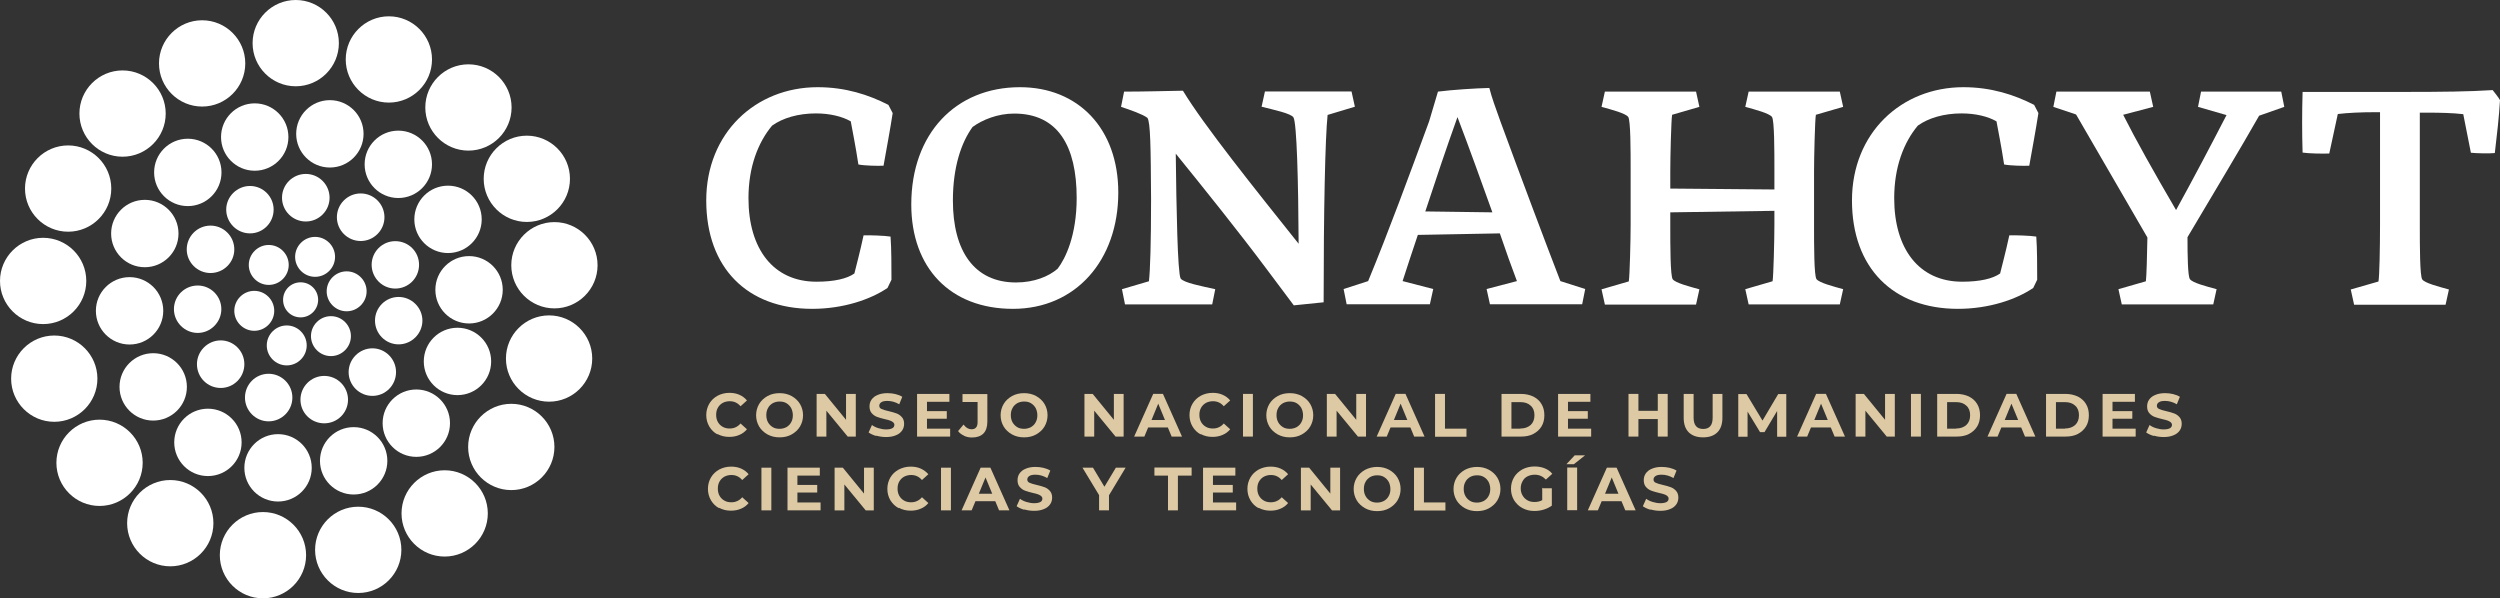 <?xml version="1.0" encoding="UTF-8"?>
<svg id="Capa_1" data-name="Capa 1" xmlns="http://www.w3.org/2000/svg" viewBox="0 0 164 39.25">
  <rect x="0" y="0" width="164" height="39.25" fill="#333333" stroke="none"/>
  <defs>
    <style>
      .cls-1 {
        fill: #fff;
      }

      .cls-2 {
        fill: #ddc9a3;
      }
    </style>
  </defs>
  <g>
    <path class="cls-1" d="m19.72,20.82c.63,0,1.15-.51,1.15-1.15s-.51-1.15-1.15-1.15-1.15.51-1.15,1.15.51,1.15,1.15,1.15"/>
    <path class="cls-1" d="m22.74,20.42c.72,0,1.31-.59,1.31-1.31s-.59-1.31-1.31-1.31-1.31.59-1.31,1.31.59,1.31,1.31,1.31"/>
    <path class="cls-1" d="m25.93,18.93c.86,0,1.56-.69,1.56-1.56s-.7-1.55-1.56-1.55-1.55.7-1.55,1.55.69,1.56,1.55,1.56"/>
    <path class="cls-1" d="m28.56,19.01c0-1.22.99-2.21,2.21-2.21s2.21.99,2.21,2.21-.99,2.21-2.21,2.21-2.21-.99-2.21-2.21"/>
    <path class="cls-1" d="m36.37,20.23c1.56,0,2.83-1.27,2.83-2.83s-1.27-2.83-2.83-2.83-2.83,1.27-2.83,2.83,1.27,2.83,2.83,2.83"/>
    <path class="cls-1" d="m36.02,26.35c1.56,0,2.83-1.27,2.83-2.83s-1.27-2.83-2.83-2.83-2.83,1.27-2.83,2.83,1.27,2.83,2.83,2.83"/>
    <path class="cls-1" d="m30.71,29.32c0-1.56,1.27-2.83,2.83-2.83s2.83,1.27,2.83,2.83-1.27,2.83-2.83,2.83-2.83-1.27-2.83-2.83"/>
    <path class="cls-1" d="m29.17,36.51c1.56,0,2.83-1.27,2.83-2.83s-1.27-2.83-2.83-2.83-2.83,1.27-2.83,2.83,1.27,2.83,2.83,2.83"/>
    <path class="cls-1" d="m20.67,36.07c0-1.56,1.27-2.83,2.83-2.83s2.83,1.27,2.83,2.83-1.27,2.83-2.83,2.83-2.83-1.27-2.83-2.83"/>
    <path class="cls-1" d="m14.42,36.42c0-1.56,1.27-2.83,2.83-2.83s2.83,1.27,2.83,2.83-1.27,2.83-2.83,2.83-2.83-1.27-2.83-2.83"/>
    <path class="cls-1" d="m8.34,34.32c0-1.56,1.27-2.83,2.83-2.83s2.83,1.27,2.83,2.83-1.27,2.83-2.83,2.83-2.83-1.27-2.83-2.83"/>
    <path class="cls-1" d="m3.7,30.36c0-1.56,1.27-2.83,2.83-2.83s2.83,1.27,2.83,2.83-1.27,2.83-2.83,2.83-2.83-1.27-2.83-2.83"/>
    <path class="cls-1" d="m.73,24.84c0-1.56,1.27-2.83,2.83-2.83s2.83,1.27,2.83,2.83-1.27,2.83-2.83,2.83-2.83-1.27-2.83-2.83"/>
    <path class="cls-1" d="m0,18.43c0-1.56,1.27-2.83,2.83-2.83s2.83,1.27,2.83,2.83-1.27,2.83-2.83,2.83-2.83-1.27-2.83-2.83"/>
    <path class="cls-1" d="m34.56,14.56c1.56,0,2.83-1.27,2.83-2.83s-1.27-2.83-2.83-2.83-2.83,1.27-2.83,2.83,1.27,2.83,2.83,2.83"/>
    <path class="cls-1" d="m27.9,7.05c0-1.56,1.27-2.83,2.83-2.83s2.83,1.27,2.83,2.83-1.27,2.83-2.83,2.83-2.83-1.27-2.83-2.83"/>
    <path class="cls-1" d="m22.68,3.9c0-1.56,1.27-2.83,2.83-2.83s2.83,1.27,2.83,2.83-1.27,2.83-2.83,2.83-2.83-1.27-2.83-2.83"/>
    <path class="cls-1" d="m16.57,2.83c0-1.56,1.27-2.83,2.83-2.83s2.83,1.27,2.83,2.83-1.27,2.83-2.83,2.83-2.83-1.27-2.83-2.83"/>
    <path class="cls-1" d="m13.26,6.99c1.56,0,2.83-1.27,2.83-2.83s-1.27-2.83-2.83-2.83-2.83,1.27-2.83,2.83,1.27,2.83,2.83,2.83"/>
    <path class="cls-1" d="m5.21,7.45c0-1.56,1.27-2.83,2.83-2.83s2.83,1.27,2.83,2.83-1.27,2.83-2.83,2.83-2.83-1.27-2.83-2.83"/>
    <path class="cls-1" d="m1.64,12.37c0-1.56,1.27-2.83,2.83-2.83s2.83,1.27,2.83,2.83-1.27,2.83-2.83,2.83-2.83-1.27-2.83-2.83"/>
    <path class="cls-1" d="m23.92,10.78c0-1.22.99-2.21,2.21-2.21s2.21.99,2.21,2.21-.99,2.21-2.21,2.21-2.21-.99-2.21-2.21"/>
    <path class="cls-1" d="m19.43,8.78c0-1.22.99-2.21,2.21-2.21s2.21.99,2.21,2.21-.99,2.21-2.21,2.21-2.21-.99-2.21-2.21"/>
    <path class="cls-1" d="m27.8,23.71c0-1.22.99-2.21,2.21-2.21s2.21.99,2.21,2.21-.99,2.21-2.21,2.21-2.21-.99-2.21-2.21"/>
    <path class="cls-1" d="m29.39,16.6c1.22,0,2.21-.99,2.21-2.21s-.99-2.21-2.21-2.21-2.21.99-2.21,2.21.99,2.21,2.21,2.21"/>
    <path class="cls-1" d="m14.5,8.99c0-1.22.99-2.21,2.21-2.21s2.21.99,2.21,2.21-.99,2.21-2.21,2.21-2.21-.99-2.21-2.21"/>
    <path class="cls-1" d="m10.11,11.31c0-1.22.99-2.21,2.21-2.21s2.21.99,2.21,2.21-.99,2.21-2.21,2.21-2.21-.99-2.21-2.21"/>
    <path class="cls-1" d="m7.29,15.32c0-1.22.99-2.21,2.21-2.21s2.21.99,2.21,2.21-.99,2.21-2.21,2.21-2.21-.99-2.21-2.21"/>
    <path class="cls-1" d="m6.29,20.39c0-1.22.99-2.21,2.21-2.21s2.21.99,2.21,2.21-.99,2.21-2.21,2.21-2.21-.99-2.21-2.21"/>
    <path class="cls-1" d="m7.84,25.38c0-1.22.99-2.21,2.21-2.21s2.21.99,2.21,2.21-.99,2.21-2.21,2.21-2.21-.99-2.21-2.21"/>
    <path class="cls-1" d="m11.43,29.02c0-1.22.99-2.21,2.21-2.21s2.21.99,2.21,2.21-.99,2.21-2.21,2.21-2.21-.99-2.21-2.21"/>
    <path class="cls-1" d="m16.03,30.69c0-1.22.99-2.21,2.21-2.21s2.21.99,2.21,2.21-.99,2.21-2.21,2.21-2.21-.99-2.21-2.21"/>
    <path class="cls-1" d="m23.2,32.44c1.22,0,2.21-.99,2.21-2.21s-.99-2.21-2.21-2.21-2.21.99-2.21,2.21.99,2.21,2.21,2.21"/>
    <path class="cls-1" d="m27.31,29.97c1.22,0,2.21-.99,2.21-2.21s-.99-2.21-2.21-2.21-2.21.99-2.21,2.21.99,2.21,2.21,2.21"/>
    <path class="cls-1" d="m20.67,18.16c.72,0,1.31-.59,1.31-1.31s-.59-1.31-1.31-1.31-1.31.59-1.31,1.31.59,1.31,1.31,1.31"/>
    <path class="cls-1" d="m16.32,17.38c0-.72.59-1.31,1.31-1.31s1.31.59,1.31,1.31-.59,1.31-1.31,1.31-1.31-.59-1.31-1.31"/>
    <path class="cls-1" d="m16.68,21.7c.72,0,1.31-.59,1.31-1.31s-.59-1.31-1.31-1.31-1.31.59-1.31,1.31.59,1.31,1.31,1.31"/>
    <path class="cls-1" d="m18.81,23.97c.72,0,1.31-.59,1.31-1.31s-.59-1.31-1.31-1.31-1.31.59-1.31,1.31.59,1.31,1.31,1.31"/>
    <path class="cls-1" d="m21.71,23.36c.72,0,1.31-.59,1.31-1.31s-.59-1.31-1.31-1.31-1.31.59-1.31,1.31.59,1.31,1.31,1.31"/>
    <path class="cls-1" d="m18.5,12.97c0-.86.7-1.56,1.56-1.56s1.56.7,1.56,1.56-.7,1.56-1.56,1.56-1.56-.7-1.56-1.56"/>
    <path class="cls-1" d="m22.1,14.25c0-.86.7-1.56,1.56-1.56s1.56.7,1.56,1.56-.7,1.56-1.56,1.56-1.56-.7-1.56-1.56"/>
    <path class="cls-1" d="m16.4,15.31c.86,0,1.55-.7,1.55-1.56s-.7-1.55-1.55-1.55-1.56.7-1.56,1.55.7,1.56,1.56,1.56"/>
    <path class="cls-1" d="m12.25,16.36c0-.86.7-1.56,1.56-1.56s1.56.7,1.56,1.56-.7,1.55-1.56,1.55-1.56-.7-1.56-1.55"/>
    <path class="cls-1" d="m11.41,20.28c0-.86.7-1.55,1.56-1.55s1.55.7,1.55,1.55-.7,1.56-1.55,1.56-1.56-.7-1.56-1.56"/>
    <path class="cls-1" d="m14.48,25.45c.86,0,1.55-.7,1.55-1.56s-.7-1.56-1.55-1.56-1.56.7-1.56,1.56.69,1.56,1.56,1.56"/>
    <path class="cls-1" d="m17.62,27.64c.86,0,1.56-.7,1.56-1.56s-.7-1.56-1.56-1.56-1.55.7-1.55,1.56.7,1.56,1.55,1.56"/>
    <path class="cls-1" d="m19.71,26.22c0-.86.7-1.56,1.56-1.56s1.56.7,1.56,1.56-.7,1.55-1.56,1.55-1.56-.69-1.56-1.55"/>
    <path class="cls-1" d="m24.43,25.97c.86,0,1.55-.7,1.55-1.56s-.7-1.56-1.55-1.56-1.56.7-1.56,1.56.7,1.56,1.56,1.56"/>
    <path class="cls-1" d="m24.6,21.03c0-.86.7-1.55,1.55-1.55s1.56.7,1.56,1.55-.7,1.56-1.56,1.56-1.55-.7-1.55-1.56"/>
  </g>
  <g>
    <g>
      <path class="cls-1" d="m56.05,17.93c.14-.58.36-1.37.6-2.49.34-.02,1.43.02,1.77.08.06.76.06,2.09.06,2.83l-.26.54c-1.12.76-2.91,1.37-4.94,1.37-4.26,0-6.95-2.69-6.95-7.11s3.23-7.43,7.31-7.43c1.83,0,3.35.5,4.64,1.16l.28.54c-.16,1.04-.42,2.45-.6,3.45-.36.02-1.25,0-1.65-.08-.18-1.2-.4-2.27-.5-2.83-.56-.32-1.37-.52-2.29-.52-1.16,0-2.17.3-2.87.8-.92,1.1-1.55,2.71-1.55,4.76,0,3.33,1.63,5.48,4.46,5.48,1.17,0,2.01-.2,2.49-.54Z"/>
      <path class="cls-1" d="m59.78,13.41c0-4.64,2.91-7.69,7.13-7.69,3.82,0,6.45,2.71,6.45,6.91,0,4.44-2.79,7.63-6.91,7.63s-6.67-2.69-6.67-6.85Zm9.6,4.22c.52-.68,1.25-2.19,1.25-4.64,0-3.41-1.23-5.54-4.1-5.54-1.08,0-2.07.4-2.73.88-.74,1.02-1.29,2.63-1.29,4.82,0,3.33,1.41,5.38,4.14,5.38,1.2,0,2.15-.4,2.73-.9Z"/>
      <path class="cls-1" d="m84.88,20.04l-1.79-2.39c-1.83-2.45-4.12-5.3-5.96-7.57.04,3.57.12,7.83.32,8.19.2.28,1.37.5,2.27.7l-.2,1h-5.72l-.2-1,1.77-.52c.08-.68.14-2.49.14-5.38-.02-3.39-.04-5.06-.24-5.34-.32-.24-1.12-.52-1.73-.72l.2-1c1.25,0,2.71-.04,3.86-.06,1.37,2.27,4.76,6.49,7.59,10.04-.02-4.1-.12-7.93-.34-8.29-.16-.26-1.31-.5-2.09-.7l.22-1h5.68l.22,1-1.79.54c-.16,1.55-.26,6.27-.26,12.29l-1.95.2Z"/>
      <path class="cls-1" d="m93.82,19.96h-5.48l-.2-1,1.61-.52c1.35-3.27,2.71-6.97,4-10.48l.58-1.95c.94-.12,2.47-.22,3.37-.24.16.64.42,1.33.74,2.23,1.33,3.62,2.91,7.83,3.92,10.44l1.63.52-.2,1h-6.05l-.22-1,1.99-.52c-.34-.9-.72-1.95-1.12-3.13l-5.38.1c-.36,1.04-.68,2.07-1,3.03l2.01.52-.22,1Zm4.08-6.03c-.7-1.95-1.47-4.1-2.29-6.25-.72,2.01-1.43,4.12-2.11,6.19l4.4.06Z"/>
      <path class="cls-1" d="m106.85,18.45c.06-.34.12-2.73.12-3.72v-3.59c0-1.24,0-3.25-.16-3.47-.18-.24-1.1-.48-1.75-.66l.22-1h5.98l.22,1-1.79.52c-.06.34-.12,2.73-.12,3.72v1.12l6.83.06v-1.29c0-1.24,0-3.25-.16-3.47-.18-.24-1.1-.48-1.75-.66l.22-1h5.98l.22,1-1.79.52c-.06.34-.12,2.73-.12,3.72v3.59c0,1.24,0,3.25.16,3.47.18.24,1.1.48,1.75.66l-.22,1h-5.98l-.22-1,1.79-.52c.06-.34.12-2.73.12-3.72v-.9l-6.83.1v.92c0,1.24,0,3.25.16,3.47.18.24,1.1.48,1.75.66l-.22,1h-5.98l-.22-1,1.79-.52Z"/>
      <path class="cls-1" d="m131.21,17.93c.14-.58.36-1.37.6-2.49.34-.02,1.43.02,1.77.08.06.76.06,2.09.06,2.83l-.26.54c-1.12.76-2.91,1.37-4.94,1.37-4.26,0-6.95-2.69-6.95-7.11s3.23-7.43,7.31-7.43c1.83,0,3.35.5,4.64,1.16l.28.54c-.16,1.04-.42,2.45-.6,3.45-.36.02-1.25,0-1.65-.08-.18-1.2-.4-2.27-.5-2.83-.56-.32-1.37-.52-2.29-.52-1.16,0-2.17.3-2.87.8-.92,1.1-1.55,2.71-1.55,4.76,0,3.33,1.63,5.48,4.46,5.48,1.17,0,2.01-.2,2.49-.54Z"/>
      <path class="cls-1" d="m140.77,18.45c.04-.28.08-1.67.1-2.87-1.21-2.09-3.39-5.84-4.68-8.07l-1.49-.5.2-1h6.13l.22,1-1.97.52c.82,1.63,2.05,3.82,3.47,6.25,1.14-2.07,2.23-4.14,3.31-6.23l-1.87-.54.2-1h5.26l.2,1-1.65.58c-1.27,2.23-2.81,4.78-4.7,7.97,0,1.2.02,2.57.16,2.75.16.24,1.08.48,1.75.66l-.22,1h-6l-.22-1,1.81-.52Z"/>
      <path class="cls-1" d="m156.03,18.45c.06-.34.1-2.15.1-3.72v-7.37h-.36c-.86,0-1.77.04-2.41.12l-.56,2.59c-.42.02-1.35,0-1.75-.06-.04-1.27-.04-2.65,0-3.98h6.71c2.35,0,4.26-.02,5.76-.12.12.16.4.5.48.66-.06,1.06-.2,2.31-.34,3.47-.36.04-1.19.02-1.57-.02l-.5-2.53c-.66-.08-1.53-.1-2.33-.1h-.52v7.47c0,1.24,0,3.25.16,3.47.16.24,1.1.48,1.75.66l-.22,1h-6l-.22-1,1.81-.52Z"/>
    </g>
    <g>
      <path class="cls-2" d="m47.07,28.5c-.23-.12-.41-.3-.54-.52-.13-.22-.2-.47-.2-.75s.07-.53.2-.75c.13-.22.31-.39.54-.52.23-.12.49-.19.78-.19.24,0,.46.04.66.13.2.09.36.21.49.37l-.42.38c-.19-.22-.42-.33-.71-.33-.17,0-.33.04-.46.11-.14.08-.24.18-.32.32-.08.14-.11.29-.11.47s.04.33.11.46c.08.14.18.24.32.32.14.08.29.11.46.11.28,0,.52-.11.71-.33l.42.38c-.13.16-.3.29-.5.37-.2.09-.42.13-.66.13-.29,0-.54-.06-.78-.19Z"/>
      <path class="cls-2" d="m50.35,28.5c-.23-.13-.42-.3-.55-.52-.13-.22-.2-.47-.2-.74s.07-.52.2-.74c.13-.22.32-.39.55-.52.23-.13.5-.19.79-.19s.55.06.79.19c.23.13.42.3.55.52.13.22.2.47.2.74s-.07.52-.2.74c-.13.22-.32.39-.55.52-.23.13-.49.19-.79.19s-.55-.06-.79-.19Zm1.24-.48c.13-.08.24-.18.31-.32.08-.14.11-.29.11-.46s-.04-.33-.11-.47c-.08-.14-.18-.24-.31-.32-.13-.08-.28-.11-.45-.11s-.32.04-.45.11c-.13.08-.24.18-.31.32-.08.14-.11.29-.11.47s.04.33.11.46c.08.14.18.24.31.32.13.08.28.11.45.11s.31-.04.45-.11Z"/>
      <path class="cls-2" d="m56.14,25.84v2.8h-.53l-1.4-1.7v1.7h-.64v-2.8h.54l1.39,1.7v-1.7h.64Z"/>
      <path class="cls-2" d="m57.48,28.6c-.21-.06-.37-.14-.5-.23l.22-.49c.12.09.26.16.43.21.17.05.33.08.5.08.18,0,.32-.03.41-.08.09-.05.13-.13.13-.22,0-.07-.03-.12-.08-.17-.05-.04-.12-.08-.2-.11-.08-.03-.19-.06-.33-.09-.21-.05-.39-.1-.52-.15-.14-.05-.25-.13-.35-.24-.1-.11-.15-.26-.15-.45,0-.16.04-.31.13-.44.09-.13.22-.24.4-.31.18-.08.39-.12.65-.12.18,0,.35.02.52.06.17.04.32.1.45.18l-.2.49c-.26-.15-.52-.22-.78-.22-.18,0-.32.03-.4.09-.09.06-.13.14-.13.23s.05.17.15.21c.1.05.25.09.46.14.21.05.39.1.52.15.14.05.25.13.35.24.1.11.15.26.15.44,0,.16-.04.31-.13.44-.09.13-.22.24-.4.31-.18.08-.4.12-.65.12-.22,0-.44-.03-.64-.09Z"/>
      <path class="cls-2" d="m62.33,28.12v.52h-2.17v-2.8h2.12v.52h-1.47v.61h1.3v.5h-1.3v.65h1.53Z"/>
      <path class="cls-2" d="m63.24,28.58c-.16-.07-.29-.17-.39-.3l.36-.43c.15.21.33.31.52.31.26,0,.4-.15.4-.46v-1.33h-.99v-.52h1.63v1.82c0,.34-.09.6-.26.77-.17.17-.42.26-.75.26-.19,0-.36-.04-.52-.11Z"/>
      <path class="cls-2" d="m66.39,28.5c-.23-.13-.42-.3-.55-.52-.13-.22-.2-.47-.2-.74s.07-.52.2-.74c.13-.22.32-.39.55-.52.23-.13.5-.19.79-.19s.55.06.79.19c.23.13.42.3.55.52.13.22.2.47.2.74s-.07.52-.2.74c-.13.22-.32.39-.55.52-.23.13-.49.19-.79.19s-.55-.06-.79-.19Zm1.24-.48c.13-.08.24-.18.31-.32.08-.14.11-.29.11-.46s-.04-.33-.11-.47c-.08-.14-.18-.24-.31-.32-.13-.08-.28-.11-.45-.11s-.32.04-.45.11c-.13.08-.24.18-.31.32-.08.14-.11.29-.11.47s.04.33.11.46c.08.14.18.24.31.32.13.08.28.11.45.11s.31-.04.45-.11Z"/>
      <path class="cls-2" d="m73.71,25.84v2.8h-.53l-1.4-1.7v1.7h-.64v-2.8h.54l1.39,1.7v-1.7h.64Z"/>
      <path class="cls-2" d="m76.62,28.04h-1.3l-.25.6h-.67l1.25-2.8h.64l1.25,2.8h-.68l-.25-.6Zm-.2-.49l-.44-1.07-.44,1.07h.89Z"/>
      <path class="cls-2" d="m78.77,28.5c-.23-.12-.41-.3-.54-.52-.13-.22-.2-.47-.2-.75s.07-.53.2-.75c.13-.22.31-.39.54-.52.23-.12.49-.19.78-.19.24,0,.46.04.66.13.2.09.36.21.49.37l-.42.38c-.19-.22-.42-.33-.71-.33-.17,0-.33.04-.46.11-.14.08-.24.18-.32.32-.08.14-.11.29-.11.47s.04.33.11.46c.08.14.18.24.32.32.14.08.29.11.46.11.28,0,.52-.11.71-.33l.42.38c-.13.16-.3.29-.5.37-.2.09-.42.13-.66.13-.29,0-.54-.06-.78-.19Z"/>
      <path class="cls-2" d="m81.54,25.84h.65v2.8h-.65v-2.8Z"/>
      <path class="cls-2" d="m83.82,28.5c-.23-.13-.42-.3-.55-.52-.13-.22-.2-.47-.2-.74s.07-.52.2-.74c.13-.22.32-.39.55-.52.23-.13.5-.19.79-.19s.55.06.79.19c.23.13.42.3.55.52.13.22.2.47.2.74s-.07.52-.2.74c-.13.22-.32.39-.55.52-.23.13-.49.19-.79.19s-.55-.06-.79-.19Zm1.24-.48c.13-.08.24-.18.31-.32.08-.14.11-.29.11-.46s-.04-.33-.11-.47c-.08-.14-.18-.24-.31-.32-.13-.08-.28-.11-.45-.11s-.32.04-.45.11c-.13.08-.24.18-.31.32-.08.14-.11.29-.11.47s.04.33.11.46c.08.14.18.24.31.32.13.08.28.11.45.11s.31-.04.45-.11Z"/>
      <path class="cls-2" d="m89.61,25.84v2.8h-.53l-1.4-1.7v1.7h-.64v-2.8h.54l1.39,1.7v-1.7h.64Z"/>
      <path class="cls-2" d="m92.52,28.04h-1.3l-.25.6h-.66l1.25-2.8h.64l1.25,2.8h-.68l-.25-.6Zm-.2-.49l-.44-1.07-.44,1.07h.89Z"/>
      <path class="cls-2" d="m94.14,25.84h.65v2.28h1.41v.53h-2.06v-2.8Z"/>
      <path class="cls-2" d="m98.5,25.84h1.27c.3,0,.57.06.81.17.23.12.42.28.54.49.13.21.19.46.19.74s-.06.53-.19.74c-.13.21-.31.37-.54.49-.23.12-.5.17-.81.17h-1.27v-2.8Zm1.24,2.27c.28,0,.5-.08.67-.23.17-.16.25-.37.25-.64s-.08-.48-.25-.63c-.17-.16-.39-.23-.67-.23h-.59v1.74h.59Z"/>
      <path class="cls-2" d="m104.38,28.12v.52h-2.17v-2.8h2.12v.52h-1.47v.61h1.3v.5h-1.3v.65h1.53Z"/>
      <path class="cls-2" d="m109.4,25.84v2.8h-.65v-1.15h-1.27v1.15h-.65v-2.8h.65v1.11h1.27v-1.11h.65Z"/>
      <path class="cls-2" d="m110.78,28.36c-.22-.22-.33-.54-.33-.95v-1.57h.65v1.55c0,.5.21.75.63.75.2,0,.36-.06.46-.18.11-.12.16-.31.16-.57v-1.55h.64v1.57c0,.41-.11.73-.33.95-.22.22-.53.33-.94.33s-.71-.11-.94-.33Z"/>
      <path class="cls-2" d="m116.58,28.64v-1.68s-.83,1.39-.83,1.39h-.29l-.82-1.35v1.65h-.61v-2.8h.54l1.05,1.74,1.03-1.74h.53v2.8s-.6,0-.6,0Z"/>
      <path class="cls-2" d="m120.1,28.04h-1.3l-.25.6h-.66l1.25-2.8h.64l1.25,2.8h-.68l-.25-.6Zm-.2-.49l-.44-1.07-.44,1.07h.89Z"/>
      <path class="cls-2" d="m124.3,25.84v2.8h-.53l-1.4-1.7v1.7h-.64v-2.8h.54l1.39,1.7v-1.7h.64Z"/>
      <path class="cls-2" d="m125.36,25.84h.65v2.8h-.65v-2.8Z"/>
      <path class="cls-2" d="m127.08,25.84h1.27c.3,0,.57.06.81.17.23.12.42.28.54.49.13.21.19.46.19.74s-.06.53-.19.74c-.13.21-.31.37-.54.49-.23.12-.5.17-.81.17h-1.27v-2.8Zm1.24,2.27c.28,0,.5-.08.67-.23.17-.16.25-.37.25-.64s-.08-.48-.25-.63c-.17-.16-.39-.23-.67-.23h-.59v1.74h.59Z"/>
      <path class="cls-2" d="m132.59,28.04h-1.3l-.25.6h-.66l1.25-2.8h.64l1.25,2.8h-.68l-.25-.6Zm-.2-.49l-.44-1.07-.44,1.07h.89Z"/>
      <path class="cls-2" d="m134.22,25.84h1.27c.3,0,.57.06.81.17.23.12.42.28.54.49.13.21.19.46.19.74s-.06.53-.19.74c-.13.21-.31.37-.54.49-.23.12-.5.17-.81.17h-1.27v-2.8Zm1.24,2.27c.28,0,.5-.08.67-.23.17-.16.25-.37.25-.64s-.08-.48-.25-.63c-.17-.16-.39-.23-.67-.23h-.59v1.74h.59Z"/>
      <path class="cls-2" d="m140.1,28.12v.52h-2.17v-2.8h2.12v.52h-1.47v.61h1.3v.5h-1.3v.65h1.53Z"/>
      <path class="cls-2" d="m141.29,28.6c-.21-.06-.37-.14-.5-.23l.22-.49c.12.09.26.16.43.21.17.05.33.08.5.08.18,0,.32-.03.41-.08.09-.05.13-.13.13-.22,0-.07-.03-.12-.08-.17-.05-.04-.12-.08-.2-.11-.08-.03-.19-.06-.33-.09-.21-.05-.39-.1-.52-.15-.14-.05-.25-.13-.35-.24-.1-.11-.15-.26-.15-.45,0-.16.04-.31.13-.44.09-.13.22-.24.4-.31.18-.08.39-.12.65-.12.18,0,.35.02.52.06.17.04.32.1.45.18l-.2.49c-.26-.15-.52-.22-.78-.22-.18,0-.32.03-.4.09-.09.06-.13.14-.13.23s.05.17.15.21c.1.05.25.09.46.14.21.05.39.1.52.15.14.05.25.13.35.24.1.11.15.26.15.44,0,.16-.04.31-.13.44-.09.13-.22.24-.4.31-.18.08-.4.12-.65.12-.22,0-.44-.03-.64-.09Z"/>
      <path class="cls-2" d="m47.18,33.34c-.23-.12-.41-.3-.54-.52-.13-.22-.2-.47-.2-.75s.07-.53.2-.75c.13-.22.31-.39.54-.52.23-.12.49-.19.78-.19.24,0,.46.04.66.13.2.09.36.21.49.37l-.42.38c-.19-.22-.42-.33-.71-.33-.17,0-.33.04-.46.11-.14.08-.24.18-.32.32-.08.14-.11.29-.11.47s.04.33.11.46c.08.14.18.24.32.32.14.08.29.11.46.11.28,0,.52-.11.71-.33l.42.38c-.13.16-.3.29-.5.37-.2.09-.42.13-.66.13-.29,0-.54-.06-.78-.19Z"/>
      <path class="cls-2" d="m49.95,30.68h.65v2.8h-.65v-2.8Z"/>
      <path class="cls-2" d="m53.83,32.96v.52h-2.17v-2.8h2.12v.52h-1.47v.61h1.3v.5h-1.3v.65h1.53Z"/>
      <path class="cls-2" d="m57.32,30.68v2.8h-.53l-1.4-1.7v1.7h-.64v-2.8h.54l1.39,1.7v-1.7h.64Z"/>
      <path class="cls-2" d="m58.96,33.34c-.23-.12-.41-.3-.55-.52-.13-.22-.2-.47-.2-.75s.07-.53.2-.75c.13-.22.31-.39.55-.52.23-.12.49-.19.78-.19.24,0,.46.04.66.13.2.09.36.21.5.37l-.42.38c-.19-.22-.42-.33-.71-.33-.17,0-.33.04-.46.11-.14.08-.24.18-.32.32-.08.14-.11.29-.11.47s.04.33.11.46c.08.14.18.24.32.32.14.08.29.11.46.11.28,0,.52-.11.71-.33l.42.38c-.13.16-.3.29-.5.37-.2.09-.42.13-.66.13-.29,0-.54-.06-.78-.19Z"/>
      <path class="cls-2" d="m61.73,30.68h.65v2.8h-.65v-2.8Z"/>
      <path class="cls-2" d="m65.29,32.88h-1.3l-.25.6h-.66l1.25-2.8h.64l1.25,2.8h-.68l-.25-.6Zm-.2-.49l-.44-1.07-.44,1.07h.89Z"/>
      <path class="cls-2" d="m67.19,33.44c-.21-.06-.37-.14-.5-.23l.22-.49c.12.09.26.16.43.21.17.05.33.08.5.08.18,0,.32-.03.41-.08.09-.05.13-.13.13-.22,0-.07-.03-.12-.08-.17-.05-.04-.12-.08-.2-.11-.08-.03-.19-.06-.33-.09-.21-.05-.39-.1-.52-.15-.14-.05-.25-.13-.35-.24-.1-.11-.15-.26-.15-.45,0-.16.04-.31.13-.44.09-.13.22-.24.4-.31.18-.08.39-.12.65-.12.18,0,.35.02.52.06.17.04.32.1.45.18l-.2.49c-.26-.15-.52-.22-.78-.22-.18,0-.32.03-.4.09-.09.06-.13.14-.13.23s.05.17.15.21c.1.05.25.09.46.14.21.05.39.1.52.15.14.05.25.13.35.24.1.11.15.26.15.44,0,.16-.04.31-.13.44-.09.13-.22.24-.4.31-.18.08-.4.12-.65.12-.22,0-.44-.03-.64-.09Z"/>
      <path class="cls-2" d="m72.75,32.49v.99h-.65v-1l-1.09-1.8h.69l.75,1.25.75-1.25h.64l-1.09,1.81Z"/>
      <path class="cls-2" d="m76.63,31.2h-.9v-.53h2.44v.53h-.9v2.28h-.65v-2.28Z"/>
      <path class="cls-2" d="m81.09,32.96v.52h-2.17v-2.8h2.12v.52h-1.47v.61h1.3v.5h-1.3v.65h1.53Z"/>
      <path class="cls-2" d="m82.57,33.34c-.23-.12-.41-.3-.54-.52-.13-.22-.2-.47-.2-.75s.07-.53.2-.75c.13-.22.31-.39.54-.52.23-.12.49-.19.78-.19.24,0,.46.04.66.13.2.09.36.21.49.37l-.42.38c-.19-.22-.42-.33-.71-.33-.17,0-.33.04-.46.11-.14.08-.24.18-.32.32-.08.14-.11.29-.11.47s.04.33.11.46c.08.14.18.24.32.32.14.08.29.11.46.11.28,0,.52-.11.71-.33l.42.38c-.13.16-.3.29-.5.37-.2.09-.42.13-.66.13-.29,0-.54-.06-.78-.19Z"/>
      <path class="cls-2" d="m87.91,30.68v2.8h-.53l-1.4-1.7v1.7h-.64v-2.8h.54l1.39,1.7v-1.7h.64Z"/>
      <path class="cls-2" d="m89.55,33.34c-.23-.13-.42-.3-.55-.52-.13-.22-.2-.47-.2-.74s.07-.52.2-.74c.13-.22.32-.39.55-.52.23-.12.5-.19.79-.19s.55.06.79.19c.23.13.42.3.55.52.13.22.2.47.2.74s-.07.52-.2.74c-.13.22-.32.39-.55.52-.23.13-.49.19-.79.19s-.55-.06-.79-.19Zm1.24-.48c.13-.08.24-.18.31-.32.08-.14.11-.29.11-.46s-.04-.33-.11-.47c-.08-.14-.18-.24-.31-.32-.13-.08-.28-.11-.45-.11s-.32.04-.45.11c-.13.08-.24.18-.31.32-.08.14-.11.29-.11.47s.04.33.11.46c.08.14.18.24.31.32.13.08.28.11.45.11s.31-.04.45-.11Z"/>
      <path class="cls-2" d="m92.76,30.68h.65v2.28h1.41v.53h-2.06v-2.8Z"/>
      <path class="cls-2" d="m96.1,33.34c-.23-.13-.42-.3-.55-.52-.13-.22-.2-.47-.2-.74s.07-.52.2-.74c.13-.22.32-.39.55-.52.23-.12.5-.19.79-.19s.55.06.79.19c.23.13.42.3.55.52.13.22.2.47.2.74s-.07.52-.2.74c-.13.22-.32.39-.55.52-.23.13-.49.19-.79.19s-.55-.06-.79-.19Zm1.24-.48c.13-.08.24-.18.31-.32.08-.14.11-.29.11-.46s-.04-.33-.11-.47c-.08-.14-.18-.24-.31-.32-.13-.08-.28-.11-.45-.11s-.32.04-.45.11c-.13.08-.24.18-.31.32-.08.14-.11.29-.11.47s.04.33.11.46c.08.14.18.24.31.32.13.08.28.11.45.11s.31-.04.45-.11Z"/>
      <path class="cls-2" d="m101.21,32.03h.59v1.14c-.15.11-.33.2-.53.26-.2.06-.4.09-.61.09-.29,0-.55-.06-.79-.19-.23-.12-.41-.3-.55-.52-.13-.22-.2-.47-.2-.75s.07-.53.2-.75c.13-.22.32-.39.55-.52.23-.12.5-.19.79-.19.25,0,.47.04.67.12.2.08.37.2.5.36l-.42.38c-.2-.21-.44-.32-.73-.32-.18,0-.34.04-.48.11-.14.07-.25.18-.32.32-.08.14-.12.29-.12.47s.04.33.12.46c.08.14.18.24.32.32.14.08.29.11.47.11.19,0,.36-.04.5-.12v-.82Z"/>
      <path class="cls-2" d="m103.31,29.87h.67l-.73.58h-.49l.54-.58Zm-.5.8h.65v2.8h-.65v-2.8Z"/>
      <path class="cls-2" d="m106.37,32.88h-1.3l-.25.6h-.66l1.25-2.8h.64l1.25,2.8h-.68l-.25-.6Zm-.2-.49l-.44-1.07-.44,1.07h.89Z"/>
      <path class="cls-2" d="m108.27,33.44c-.21-.06-.37-.14-.5-.23l.22-.49c.12.09.26.16.43.21.17.05.33.08.5.08.18,0,.32-.03.41-.08.09-.05.13-.13.13-.22,0-.07-.03-.12-.08-.17s-.12-.08-.2-.11c-.08-.03-.19-.06-.33-.09-.21-.05-.39-.1-.52-.15-.14-.05-.25-.13-.35-.24-.1-.11-.15-.26-.15-.45,0-.16.04-.31.13-.44.09-.13.22-.24.4-.31.18-.08.39-.12.65-.12.18,0,.35.02.52.06.17.04.32.1.45.18l-.2.49c-.26-.15-.52-.22-.78-.22-.18,0-.32.03-.4.09-.09.06-.13.14-.13.23s.05.17.15.21c.1.05.25.09.46.14.21.05.39.1.52.15.14.05.25.13.35.24.1.11.15.26.15.44,0,.16-.04.31-.13.44-.09.13-.22.24-.4.31-.18.08-.4.12-.65.12-.22,0-.44-.03-.64-.09Z"/>
    </g>
  </g>
</svg>